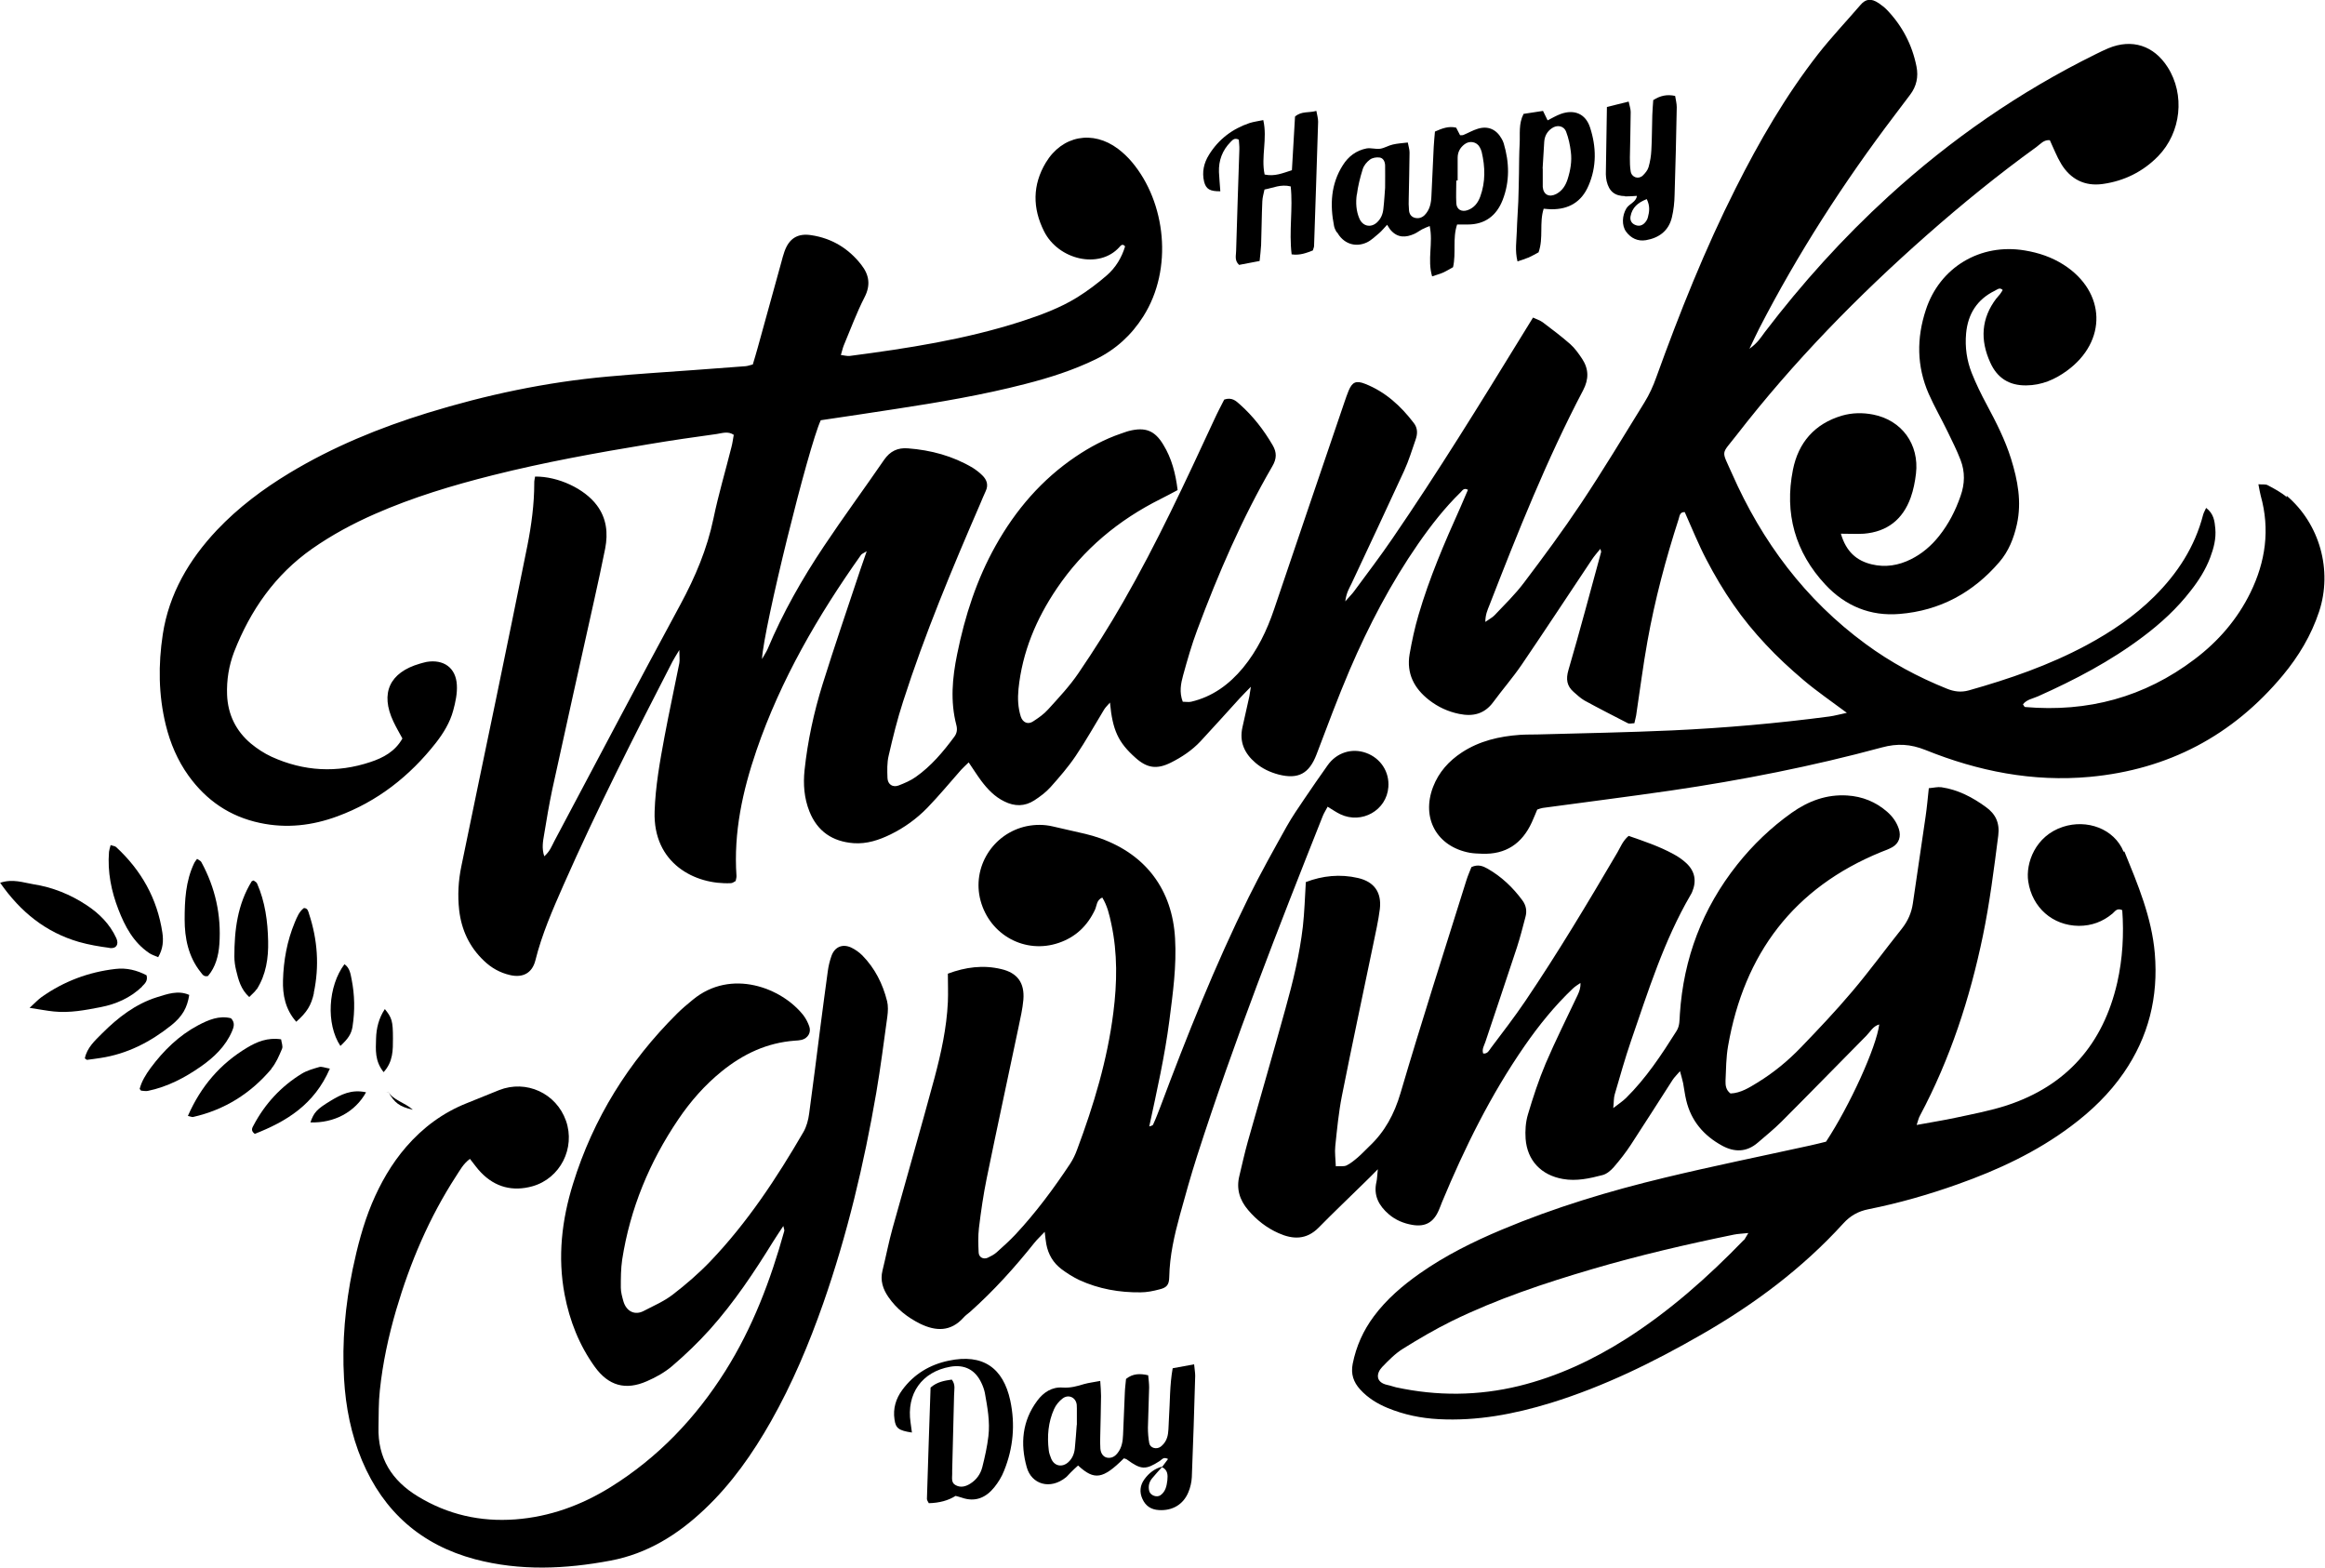 <?xml version="1.0" encoding="UTF-8"?>
<svg id="_图层_2" data-name="图层 2" xmlns="http://www.w3.org/2000/svg" viewBox="0 0 172.12 116.06">
  <g id="_图层_2-2" data-name=" 图层 2">
    <g>
      <path d="M169.3,36.81c-.42-.36-.93-.63-1.42-.89-.16-.09-.38-.04-.69-.07,.07,.36,.11,.61,.17,.84,.7,2.5,.36,4.89-.76,7.18-.97,1.98-2.38,3.61-4.13,4.93-3.72,2.82-7.92,3.94-12.55,3.54-.05,0-.1-.11-.16-.2,.28-.36,.73-.42,1.11-.59,2.73-1.22,5.37-2.6,7.77-4.41,1.32-.99,2.53-2.1,3.54-3.41,.59-.75,1.1-1.55,1.44-2.45,.26-.69,.45-1.4,.38-2.15-.05-.55-.11-1.1-.68-1.53-.09,.21-.18,.35-.22,.5-.61,2.37-1.89,4.34-3.61,6.05-1.49,1.48-3.2,2.63-5.04,3.62-2.76,1.48-5.69,2.49-8.7,3.34-.58,.16-1.09,.09-1.63-.13-2.14-.86-4.15-1.94-6.01-3.31-4.47-3.28-7.67-7.57-9.89-12.61-.8-1.81-.83-1.34,.34-2.85,4.2-5.42,8.97-10.3,14.11-14.83,2.6-2.29,5.28-4.47,8.09-6.5,.3-.22,.55-.55,.99-.5,.28,.59,.51,1.21,.84,1.75,.69,1.14,1.75,1.68,3.08,1.49,1.58-.22,2.98-.91,4.1-2.06,1.71-1.76,2-4.56,.7-6.59-1.02-1.6-2.64-2.12-4.38-1.4-.32,.13-.63,.29-.94,.44-5.62,2.77-10.73,6.31-15.35,10.53-3.36,3.07-6.4,6.44-9.16,10.06-.27,.36-.5,.77-1.13,1.22,.33-.68,.52-1.1,.73-1.51,2.86-5.55,6.23-10.78,10-15.75,.39-.52,.78-1.04,1.17-1.55,.47-.62,.62-1.32,.47-2.08-.32-1.61-1.05-3.01-2.19-4.2-.18-.19-.39-.34-.6-.49-.59-.4-.99-.31-1.37,.14-1.04,1.21-2.15,2.38-3.13,3.63-2.4,3.08-4.35,6.45-6.1,9.93-2.28,4.52-4.15,9.22-5.87,13.98-.23,.65-.52,1.29-.88,1.87-1.54,2.5-3.06,5.02-4.69,7.47-1.34,2.01-2.78,3.96-4.24,5.89-.65,.86-1.43,1.62-2.17,2.4-.16,.17-.39,.28-.68,.49,0-.53,.16-.88,.3-1.23,2.1-5.4,4.24-10.78,6.94-15.92,.43-.82,.42-1.57-.07-2.32-.26-.39-.54-.79-.89-1.1-.65-.57-1.34-1.09-2.03-1.61-.19-.14-.43-.21-.72-.35-.31,.51-.58,.95-.85,1.38-3.1,5.05-6.21,10.09-9.56,14.98-.9,1.32-1.87,2.59-2.82,3.88-.14,.2-.32,.37-.67,.77,.09-.68,.31-.99,.47-1.33,1.3-2.78,2.61-5.55,3.89-8.34,.34-.74,.58-1.53,.85-2.31,.15-.42,.16-.85-.14-1.23-.96-1.26-2.1-2.3-3.59-2.89-.68-.27-.96-.14-1.23,.5-.12,.28-.21,.57-.31,.85-1.74,5.11-3.48,10.22-5.21,15.34-.53,1.57-1.24,3.04-2.3,4.33-1.02,1.23-2.26,2.14-3.84,2.51-.19,.04-.4,0-.62,0-.27-.71-.14-1.35,.03-1.97,.31-1.12,.63-2.25,1.04-3.34,1.56-4.18,3.32-8.26,5.56-12.12,.33-.56,.34-1.03,.02-1.57-.66-1.13-1.45-2.15-2.43-3.02-.28-.25-.58-.54-1.15-.35-.23,.45-.51,.98-.76,1.53-2.11,4.55-4.22,9.1-6.72,13.45-1.03,1.8-2.14,3.55-3.31,5.27-.65,.96-1.46,1.82-2.24,2.68-.31,.35-.71,.63-1.11,.89-.38,.26-.77,.1-.92-.35-.21-.67-.24-1.35-.17-2.05,.28-2.73,1.31-5.18,2.84-7.44,1.96-2.9,4.56-5.06,7.68-6.62,.42-.21,.83-.43,1.26-.66-.15-1.23-.44-2.35-1.06-3.36-.63-1.05-1.33-1.32-2.53-1.02-.21,.05-.41,.14-.61,.2-1.2,.41-2.3,1-3.34,1.7-2.52,1.7-4.45,3.95-5.93,6.59-1.41,2.51-2.28,5.22-2.85,8.03-.36,1.76-.52,3.5-.06,5.26,.08,.31,.05,.59-.15,.86-.83,1.12-1.72,2.18-2.86,2.98-.38,.27-.83,.46-1.27,.63-.43,.16-.8-.08-.82-.55-.02-.56-.04-1.14,.09-1.67,.31-1.35,.64-2.69,1.07-4.01,1.6-4.98,3.62-9.81,5.7-14.61,.14-.32,.26-.64,.41-.95,.22-.46,.08-.85-.25-1.17-.21-.21-.46-.4-.71-.56-1.48-.88-3.1-1.31-4.8-1.44-.75-.06-1.32,.21-1.76,.85-1.47,2.14-3.01,4.23-4.45,6.39-1.61,2.41-3.05,4.93-4.17,7.61-.09,.21-.23,.41-.42,.75,.12-2.32,3.43-15.69,4.35-17.68,1.83-.27,3.71-.55,5.58-.84,3.2-.49,6.4-1.03,9.54-1.84,1.8-.46,3.57-1.02,5.25-1.84,1.47-.72,2.63-1.78,3.51-3.17,2.23-3.52,1.66-8.45-.84-11.42-.3-.36-.66-.7-1.03-.98-1.87-1.41-4.14-.99-5.35,1.02-.99,1.65-.99,3.37-.13,5.08,1.06,2.12,4.1,2.83,5.58,1.17,.09-.1,.23-.29,.42-.05-.25,.83-.7,1.58-1.36,2.15-.68,.59-1.41,1.14-2.18,1.62-1.29,.8-2.72,1.32-4.16,1.79-4.13,1.33-8.4,1.99-12.69,2.55-.19,.02-.39-.04-.65-.07,.09-.29,.13-.5,.21-.7,.5-1.19,.95-2.42,1.54-3.57,.47-.91,.34-1.67-.24-2.41-.94-1.21-2.18-1.96-3.7-2.19-1.02-.16-1.65,.25-1.99,1.22-.09,.24-.15,.5-.22,.75-.59,2.12-1.17,4.25-1.76,6.37-.11,.41-.24,.82-.36,1.23-.22,.05-.38,.12-.55,.13-1.25,.1-2.5,.19-3.75,.28-2.16,.16-4.31,.29-6.47,.49-4.54,.41-8.97,1.35-13.32,2.69-3.56,1.1-7,2.51-10.2,4.44-1.97,1.19-3.8,2.56-5.39,4.24-2.06,2.19-3.54,4.71-4,7.71-.34,2.24-.32,4.49,.22,6.7,.33,1.35,.87,2.63,1.69,3.77,1.32,1.83,3.06,3.02,5.28,3.49,1.97,.42,3.87,.2,5.74-.49,2.96-1.09,5.35-2.97,7.29-5.44,.56-.72,1.04-1.5,1.28-2.39,.17-.62,.31-1.28,.27-1.9-.07-1.27-.98-1.91-2.24-1.7-.17,.03-.33,.09-.5,.13-2.24,.65-2.95,2.18-1.96,4.28,.2,.43,.44,.83,.67,1.26-.54,.96-1.42,1.43-2.36,1.74-2.48,.83-4.94,.7-7.33-.39-.54-.25-1.06-.59-1.52-.97-1.11-.93-1.71-2.15-1.77-3.61-.04-1.1,.13-2.15,.52-3.18,1.21-3.09,3.03-5.71,5.78-7.64,1.46-1.02,3.02-1.86,4.64-2.57,2.82-1.24,5.75-2.12,8.73-2.87,3.82-.96,7.69-1.66,11.57-2.3,1.66-.28,3.33-.52,5-.75,.41-.06,.84-.23,1.27,.06-.06,.31-.09,.61-.17,.9-.44,1.76-.96,3.5-1.33,5.28-.47,2.27-1.35,4.34-2.45,6.38-3.15,5.81-6.22,11.67-9.33,17.51-.19,.36-.33,.77-.75,1.13-.2-.62-.09-1.12-.01-1.61,.18-1.11,.37-2.22,.6-3.32,1.02-4.69,2.07-9.37,3.11-14.05,.28-1.27,.56-2.53,.81-3.8,.22-1.14,.11-2.24-.62-3.21-.91-1.22-2.86-2.14-4.57-2.12-.02,.16-.07,.32-.06,.49,0,1.56-.21,3.11-.51,4.63-.76,3.77-1.53,7.54-2.31,11.3-.86,4.15-1.73,8.29-2.58,12.44-.22,1.06-.28,2.14-.16,3.23,.17,1.47,.76,2.74,1.84,3.76,.54,.52,1.18,.88,1.91,1.05,.96,.23,1.65-.14,1.89-1.07,.48-1.94,1.28-3.76,2.08-5.58,2.48-5.62,5.26-11.09,8.07-16.55,.11-.22,.25-.42,.51-.86,0,.51,.04,.75,0,.97-.36,1.82-.76,3.64-1.1,5.46-.34,1.83-.67,3.66-.73,5.52-.13,3.86,3,5.44,5.65,5.31,.12,0,.23-.1,.35-.16,.02-.13,.07-.26,.06-.38-.22-3.21,.45-6.28,1.48-9.29,1.8-5.24,4.55-9.97,7.74-14.47,.06-.08,.17-.12,.42-.27-.19,.56-.33,.96-.47,1.36-.94,2.83-1.91,5.65-2.8,8.5-.64,2.06-1.1,4.18-1.33,6.34-.11,1.05-.03,2.08,.36,3.06,.59,1.48,1.71,2.23,3.27,2.35,.98,.07,1.88-.23,2.74-.65,1.02-.5,1.93-1.16,2.72-1.97,.87-.9,1.67-1.87,2.5-2.81,.16-.18,.35-.34,.56-.55,.34,.5,.61,.93,.92,1.35,.47,.63,1,1.19,1.72,1.54,.76,.38,1.51,.38,2.22-.08,.43-.28,.86-.6,1.2-.98,.66-.74,1.32-1.5,1.87-2.32,.75-1.11,1.4-2.28,2.1-3.43,.1-.16,.25-.3,.43-.51,.19,2.06,.62,2.96,1.89,4.09,.86,.77,1.58,.87,2.61,.36,.82-.41,1.57-.91,2.2-1.58,.97-1.04,1.92-2.11,2.88-3.16,.23-.25,.47-.49,.85-.88-.06,.38-.08,.54-.11,.7-.17,.76-.34,1.52-.51,2.28-.25,1.09,.14,1.95,.96,2.65,.5,.43,1.08,.7,1.72,.87,1.46,.37,2.26-.08,2.8-1.49,.8-2.1,1.58-4.21,2.46-6.27,1.4-3.26,3.04-6.4,5.07-9.33,.94-1.35,1.95-2.65,3.13-3.8,.13-.12,.24-.37,.55-.19-.19,.44-.37,.87-.56,1.3-1.17,2.6-2.3,5.23-3.1,7.97-.28,.95-.49,1.93-.66,2.9-.24,1.42,.33,2.53,1.45,3.4,.66,.51,1.39,.85,2.22,1.02,1.02,.21,1.87,.01,2.52-.87,.69-.94,1.46-1.82,2.12-2.79,1.75-2.57,3.46-5.18,5.19-7.77,.17-.26,.38-.49,.62-.79,.04,.15,.07,.2,.06,.23-.8,2.92-1.57,5.84-2.42,8.74-.2,.68-.12,1.18,.38,1.62,.26,.23,.52,.47,.81,.64,1.06,.58,2.14,1.13,3.21,1.68,.13,.06,.31,0,.48,0,.05-.24,.1-.4,.13-.57,.28-1.84,.51-3.68,.84-5.51,.55-3.07,1.35-6.07,2.31-9.04,.07-.22,.08-.53,.45-.51,.53,1.18,1.01,2.39,1.61,3.53,.6,1.15,1.26,2.27,2,3.33,.71,1.03,1.51,2,2.37,2.92,.88,.95,1.84,1.83,2.83,2.67,.98,.83,2.04,1.55,3.19,2.41-.54,.11-.91,.22-1.29,.27-3.86,.51-7.74,.85-11.63,1.03-3.33,.15-6.66,.21-9.99,.3-.43,.01-.87,0-1.3,.03-1.53,.11-2.99,.45-4.29,1.3-.96,.63-1.71,1.46-2.13,2.55-.89,2.32,.28,4.43,2.72,4.88,.3,.05,.6,.06,.9,.07,1.76,.07,2.97-.75,3.69-2.33,.14-.31,.27-.63,.4-.94,.15-.05,.27-.1,.4-.12,3.17-.43,6.34-.83,9.51-1.29,5.26-.77,10.48-1.8,15.61-3.19,1.15-.31,2.11-.25,3.22,.19,3.89,1.57,7.94,2.38,12.17,1.99,5.8-.54,10.57-3.05,14.29-7.52,1.17-1.41,2.1-2.96,2.68-4.71,1.01-3.06,.05-6.51-2.41-8.59Z"/>
      <path d="M157.21,63.05c-.7-1.71-2.72-2.42-4.49-1.84-2.05,.67-2.77,2.69-2.57,4.04,.29,1.94,1.81,3.27,3.74,3.29,.95,0,1.77-.3,2.5-.91,.18-.15,.32-.44,.72-.25,.13,1.78,.03,3.59-.37,5.36-1.04,4.54-3.73,7.63-8.17,9.09-1.23,.4-2.51,.64-3.77,.91-.92,.2-1.85,.34-2.91,.54,.11-.33,.15-.53,.25-.7,2.23-4.19,3.69-8.66,4.65-13.29,.51-2.46,.82-4.94,1.14-7.43,.12-.93-.19-1.6-.92-2.12-.99-.72-2.06-1.28-3.28-1.46-.28-.04-.58,.04-.94,.07-.08,.75-.14,1.43-.24,2.11-.31,2.14-.63,4.27-.94,6.41-.1,.7-.37,1.31-.81,1.87-1.24,1.55-2.41,3.16-3.7,4.68-1.2,1.42-2.48,2.77-3.77,4.11-.96,1-2.03,1.88-3.22,2.61-.62,.38-1.25,.78-2,.81-.34-.25-.38-.6-.37-.94,.04-.86,.04-1.73,.19-2.58,1.19-6.82,4.85-11.71,11.34-14.36,.28-.11,.57-.21,.83-.36,.49-.29,.65-.79,.47-1.35-.17-.51-.47-.92-.87-1.27-.84-.73-1.83-1.13-2.94-1.2-1.54-.1-2.89,.41-4.12,1.28-1.52,1.08-2.87,2.37-4.03,3.83-2.58,3.25-3.98,6.95-4.25,11.08-.03,.43,0,.86-.25,1.25-1.11,1.76-2.25,3.49-3.74,4.96-.24,.23-.52,.42-.94,.74,.05-.47,.03-.76,.11-1.02,.39-1.33,.76-2.66,1.21-3.97,1.27-3.68,2.43-7.4,4.4-10.78,.04-.07,.09-.15,.12-.23,.34-.81,.21-1.53-.43-2.13-.28-.26-.61-.49-.95-.67-1.06-.58-2.2-.96-3.32-1.35-.43,.36-.6,.82-.83,1.22-2.19,3.73-4.41,7.44-6.83,11.02-.8,1.18-1.67,2.31-2.53,3.45-.14,.19-.25,.46-.58,.42-.11-.32,.07-.58,.16-.85,.78-2.34,1.57-4.67,2.34-7.01,.24-.74,.43-1.49,.63-2.25,.12-.44,.05-.85-.23-1.23-.7-.95-1.54-1.75-2.57-2.34-.34-.19-.7-.35-1.2-.12-.11,.29-.27,.64-.38,1-1.64,5.24-3.32,10.46-4.87,15.73-.46,1.56-1.16,2.86-2.32,3.95-.28,.27-.55,.56-.84,.81-.26,.22-.53,.45-.84,.6-.2,.09-.46,.04-.79,.06-.02-.56-.09-1.03-.04-1.49,.13-1.25,.25-2.5,.49-3.72,.74-3.73,1.54-7.45,2.31-11.17,.18-.89,.39-1.78,.5-2.67,.14-1.22-.41-2.01-1.61-2.29-1.33-.31-2.64-.17-3.87,.3-.07,1.16-.1,2.23-.22,3.3-.24,2.06-.73,4.08-1.29,6.08-.91,3.29-1.86,6.57-2.79,9.85-.23,.83-.42,1.68-.62,2.52-.24,.96,.02,1.79,.65,2.53,.63,.74,1.37,1.32,2.25,1.71,1.07,.48,2.07,.5,2.97-.41,1.12-1.14,2.28-2.24,3.42-3.36,.27-.26,.54-.53,.96-.96-.05,.46-.05,.7-.1,.93-.24,1.01,.18,1.77,.91,2.4,.5,.43,1.1,.68,1.75,.79,.95,.16,1.56-.18,1.95-1.08,.09-.2,.16-.4,.24-.6,1.68-4.04,3.61-7.95,6.11-11.56,1.06-1.53,2.23-2.98,3.58-4.26,.17-.16,.37-.28,.56-.41,.02,.37-.09,.64-.21,.9-.79,1.68-1.63,3.34-2.36,5.05-.52,1.23-.94,2.51-1.32,3.79-.17,.57-.21,1.2-.17,1.79,.12,1.62,1.16,2.7,2.76,2.98,1.01,.18,1.98-.04,2.94-.29,.31-.08,.61-.34,.83-.59,.45-.52,.88-1.07,1.26-1.65,1.04-1.59,2.06-3.2,3.09-4.8,.13-.2,.3-.36,.55-.65,.1,.39,.18,.63,.23,.88,.08,.42,.13,.86,.23,1.27,.36,1.53,1.3,2.62,2.65,3.36,.91,.5,1.82,.5,2.65-.22,.59-.51,1.2-1,1.75-1.55,2.11-2.11,4.19-4.25,6.29-6.37,.29-.29,.48-.7,.95-.83-.21,1.68-2.18,6.01-3.94,8.68-.42,.1-.79,.2-1.17,.28-3.59,.79-7.19,1.52-10.76,2.38-4.12,.99-8.17,2.21-12.09,3.86-2.12,.89-4.17,1.91-6.05,3.23-1.28,.9-2.46,1.91-3.4,3.17-.79,1.06-1.31,2.22-1.57,3.52-.15,.76,.06,1.36,.55,1.9,.56,.62,1.26,1.05,2.03,1.37,1.21,.5,2.47,.76,3.78,.83,2.85,.15,5.59-.37,8.3-1.2,3.95-1.22,7.63-3.03,11.19-5.08,3.89-2.23,7.45-4.89,10.47-8.21,.53-.58,1.11-.9,1.86-1.05,2.25-.45,4.45-1.08,6.61-1.85,2.99-1.06,5.84-2.39,8.39-4.3,1.5-1.12,2.84-2.41,3.9-3.95,1.84-2.67,2.57-5.61,2.3-8.84-.23-2.68-1.26-5.11-2.25-7.54Zm-28.12,28.75c-2.65,2.74-5.49,5.26-8.72,7.32-2.46,1.56-5.07,2.78-7.91,3.48-3.04,.74-6.07,.76-9.12,.1-.21-.05-.41-.13-.62-.17-.91-.19-.84-.87-.4-1.33,.48-.5,.97-1,1.55-1.36,1.17-.73,2.37-1.43,3.6-2.04,3.35-1.64,6.87-2.81,10.44-3.86,3.44-1.01,6.93-1.82,10.44-2.54,.29-.06,.59-.07,1.08-.12-.2,.32-.25,.44-.33,.53Z"/>
      <path d="M65.67,74.11c-.32-1.28-.9-2.43-1.83-3.38-.24-.24-.54-.45-.84-.59-.65-.29-1.22-.03-1.45,.64-.13,.37-.22,.75-.27,1.13-.19,1.33-.35,2.66-.53,3.98-.28,2.19-.55,4.37-.85,6.56-.06,.46-.19,.95-.42,1.35-1.98,3.41-4.15,6.7-6.88,9.56-.86,.9-1.82,1.73-2.81,2.49-.64,.49-1.41,.82-2.14,1.2-.62,.33-1.27,.07-1.5-.72-.09-.33-.19-.67-.19-1.01,0-.69,0-1.39,.1-2.07,.59-3.78,2.02-7.23,4.16-10.39,.9-1.33,1.95-2.53,3.21-3.55,1.58-1.28,3.35-2.12,5.41-2.27,.17-.01,.35-.02,.51-.06,.46-.12,.72-.55,.56-1-.1-.28-.24-.56-.42-.8-1.6-2.06-5.37-3.51-8.2-1.17-.4,.33-.8,.66-1.17,1.03-3.59,3.57-6.2,7.75-7.7,12.6-.83,2.67-1.15,5.41-.62,8.2,.37,1.94,1.08,3.74,2.23,5.34,1.01,1.4,2.27,1.77,3.86,1.07,.67-.29,1.33-.66,1.88-1.13,.98-.84,1.92-1.74,2.79-2.71,1.79-2,3.28-4.24,4.69-6.52,.22-.36,.46-.7,.74-1.13,.04,.2,.09,.29,.07,.37-1.01,3.64-2.34,7.15-4.36,10.36-2.2,3.49-4.98,6.41-8.5,8.6-2.16,1.34-4.5,2.2-7.06,2.39-2.58,.19-4.98-.35-7.2-1.7-1.93-1.17-2.98-2.83-2.92-5.13,.02-.91,0-1.82,.1-2.72,.21-2.02,.64-4.01,1.21-5.96,1.03-3.5,2.44-6.83,4.44-9.91,.28-.42,.51-.89,1.02-1.27,.33,.41,.55,.74,.82,1.01,1.06,1.1,2.36,1.42,3.8,1.02,2.07-.58,3.2-2.83,2.49-4.85-.72-2.04-2.94-3.06-4.95-2.27-.8,.32-1.6,.65-2.4,.97-1.76,.7-3.24,1.8-4.48,3.23-1.09,1.26-1.9,2.68-2.54,4.2-.65,1.56-1.07,3.19-1.42,4.85-.55,2.68-.8,5.39-.64,8.12,.12,2.08,.52,4.12,1.33,6.05,1.6,3.8,4.39,6.25,8.37,7.31,3.33,.88,6.69,.73,10.03,.1,2.72-.51,4.98-1.92,6.96-3.8,2-1.89,3.56-4.12,4.91-6.5,1.58-2.79,2.82-5.74,3.88-8.76,1.77-5.07,3.01-10.28,3.92-15.57,.32-1.87,.56-3.76,.82-5.64,.05-.38,.07-.79-.02-1.16Z"/>
      <path d="M98.3,59.73c.35,.21,.63,.41,.93,.55,1.58,.75,3.42-.29,3.55-2.01,.09-1.13-.57-2.14-1.64-2.53-1.07-.39-2.2-.02-2.86,.92-.57,.81-1.14,1.62-1.69,2.44-.46,.68-.93,1.36-1.33,2.07-.97,1.74-1.94,3.47-2.82,5.25-2.49,5.04-4.57,10.26-6.54,15.52-.17,.44-.34,.89-.54,1.32-.03,.07-.17,.09-.28,.13,.56-2.61,1.15-5.21,1.49-7.85,.26-2.02,.54-4.03,.42-6.07-.2-3.59-2.15-6.2-5.53-7.41-.37-.13-.74-.24-1.12-.33-.8-.19-1.6-.36-2.4-.55-.64-.15-1.28-.15-1.93-.02-2.51,.53-4.08,3.05-3.42,5.51,.69,2.56,3.31,3.98,5.79,3.13,1.26-.43,2.13-1.27,2.69-2.47,.13-.29,.1-.69,.53-.89,.38,.62,.53,1.29,.67,1.95,.47,2.18,.43,4.38,.15,6.58-.44,3.49-1.45,6.84-2.68,10.13-.13,.36-.3,.72-.51,1.04-1.22,1.84-2.53,3.61-4.04,5.23-.44,.47-.93,.91-1.41,1.34-.19,.17-.43,.29-.66,.4-.32,.14-.65-.03-.67-.38-.03-.6-.05-1.21,.02-1.81,.15-1.24,.33-2.49,.58-3.71,.76-3.72,1.57-7.44,2.35-11.16,.14-.68,.3-1.35,.36-2.04,.1-1.24-.43-1.99-1.64-2.27-1.33-.32-2.64-.15-3.95,.34,0,.74,.03,1.42,0,2.11-.09,1.91-.5,3.77-.99,5.61-1,3.71-2.07,7.4-3.1,11.11-.29,1.04-.49,2.1-.75,3.15-.18,.73,.03,1.37,.44,1.96,.6,.87,1.41,1.51,2.36,1.98,1.16,.56,2.25,.59,3.19-.45,.14-.16,.32-.29,.49-.43,1.75-1.56,3.31-3.29,4.77-5.12,.2-.25,.44-.47,.76-.81,.05,.41,.07,.67,.12,.92,.14,.75,.51,1.38,1.12,1.84,.41,.31,.86,.59,1.32,.81,1.44,.66,2.97,.93,4.54,.91,.47,0,.95-.1,1.4-.22,.54-.13,.71-.34,.72-.92,.03-1.57,.38-3.09,.79-4.59,.4-1.46,.81-2.92,1.27-4.36,2.74-8.52,6-16.85,9.3-25.16,.09-.23,.23-.44,.37-.71Z"/>
      <path d="M147.8,22.08c-1.14,1.49-1.22,3.09-.46,4.76,.51,1.14,1.4,1.71,2.67,1.69,1.13-.01,2.11-.43,3-1.08,3-2.18,2.9-5.83-.22-7.84-.89-.57-1.86-.9-2.9-1.07-3.28-.55-6.29,1.24-7.32,4.4-.69,2.09-.68,4.17,.21,6.21,.42,.95,.94,1.85,1.39,2.78,.34,.7,.69,1.39,.97,2.12,.34,.88,.32,1.77,0,2.67-.37,1.07-.88,2.07-1.59,2.96-.57,.72-1.26,1.31-2.08,1.72-.92,.46-1.89,.62-2.9,.38-1.13-.27-1.9-.94-2.29-2.27,.67,0,1.19,.03,1.7,0,1.73-.14,2.89-1.06,3.47-2.68,.2-.56,.32-1.17,.39-1.77,.25-2.16-1.04-3.95-3.17-4.37-.77-.15-1.55-.14-2.31,.08-2.03,.6-3.23,2-3.63,4.01-.64,3.22,.16,6.1,2.41,8.51,1.47,1.57,3.32,2.34,5.48,2.16,2.99-.24,5.45-1.58,7.39-3.84,.69-.8,1.07-1.76,1.3-2.79,.37-1.67,.06-3.27-.43-4.85-.44-1.41-1.11-2.72-1.8-4.01-.41-.76-.79-1.54-1.11-2.34-.37-.93-.51-1.92-.42-2.93,.13-1.45,.82-2.53,2.13-3.17,.17-.08,.36-.28,.58-.05-.07,.11-.13,.22-.21,.32-.08,.1-.17,.19-.25,.3Z"/>
      <path d="M86.81,101.31c-.22,1.24-.19,2.44-.27,3.64-.03,.39-.02,.78-.07,1.16-.05,.39-.22,.74-.55,.99-.3,.22-.77,.1-.84-.26-.07-.38-.1-.77-.1-1.15,.02-.99,.07-1.98,.09-2.98,0-.29-.04-.59-.07-.9-.61-.14-1.14-.13-1.64,.27-.03,.35-.08,.69-.09,1.04-.05,1.03-.09,2.07-.13,3.1-.02,.48-.09,.95-.4,1.34-.19,.25-.44,.41-.78,.35-.27-.05-.47-.3-.5-.67-.02-.3-.02-.6-.01-.91,.02-.99,.05-1.99,.06-2.98,0-.34-.03-.68-.06-1.12-.45,.09-.83,.13-1.19,.23-.52,.16-1.02,.3-1.59,.26-.79-.06-1.42,.35-1.88,.97-1.12,1.5-1.27,3.19-.78,4.93,.35,1.26,1.73,1.7,2.91,.74,.13-.11,.23-.25,.36-.37,.17-.17,.35-.34,.53-.5,1.21,1.12,1.84,1.01,3.39-.53,.08,.03,.17,.04,.23,.09,1.04,.76,1.38,.78,2.42,.11,.16-.1,.28-.34,.62-.15-.15,.2-.28,.38-.42,.56-.56,.14-1,.48-1.33,.94-.33,.45-.38,.96-.14,1.47,.24,.52,.65,.78,1.22,.81,.98,.06,1.79-.4,2.17-1.31,.15-.35,.24-.75,.26-1.12,.1-2.5,.18-5,.25-7.51,0-.25-.05-.5-.08-.85-.55,.1-1.05,.19-1.58,.29Zm-7.1,4.18c-.04,.53-.08,1.13-.14,1.73-.04,.39-.18,.75-.49,1.03-.45,.4-1.03,.29-1.26-.27-.08-.2-.16-.41-.18-.62-.13-1.05-.04-2.08,.39-3.04,.13-.3,.37-.59,.63-.79,.44-.34,.99-.08,1.05,.46,.01,.09,.01,.17,.01,.26,0,.39,0,.78,0,1.24Zm6.71,4.09c-.05,.42-.13,.84-.51,1.11-.27,.19-.74,.02-.83-.3-.09-.35-.02-.67,.21-.95,.23-.28,.48-.55,.73-.83,.43,.2,.44,.58,.4,.97Z"/>
      <path d="M98.98,17.18c.45,.84,1.33,1.17,2.2,.77,.34-.16,.63-.45,.92-.69,.19-.16,.34-.36,.59-.62,.11,.17,.17,.29,.26,.39,.51,.59,1.12,.57,1.76,.28,.2-.09,.37-.23,.56-.33,.17-.09,.36-.16,.57-.25,.27,1.26-.19,2.48,.18,3.73,.31-.11,.56-.17,.79-.27,.27-.12,.52-.28,.76-.41,.24-1.06-.05-2.12,.3-3.16,.28,0,.54,0,.79,0,1.28,0,2.13-.66,2.58-1.81,.54-1.38,.5-2.79,.08-4.2-.04-.12-.09-.24-.16-.35-.38-.68-1-.96-1.75-.73-.37,.11-.71,.31-1.07,.46-.07,.03-.16,.02-.25,.02-.09-.18-.19-.37-.29-.56-.55-.13-1.03,.05-1.57,.29-.03,.36-.07,.74-.09,1.12-.06,1.21-.11,2.42-.17,3.63-.02,.53-.11,1.03-.5,1.43-.2,.2-.45,.27-.71,.21-.29-.07-.43-.29-.45-.56-.03-.3-.03-.6-.02-.91,.02-1.12,.05-2.25,.06-3.37,0-.23-.08-.47-.13-.74-.43,.05-.77,.07-1.11,.15-.32,.07-.61,.26-.93,.31-.33,.05-.7-.08-1.02-.02-.76,.15-1.34,.59-1.75,1.24-.89,1.4-.96,2.93-.65,4.5,.03,.17,.12,.32,.2,.48Zm8.81-3.82s.08,0,.12,0c0-.56,0-1.12,0-1.68,0-.42,.18-.75,.51-1,.37-.29,.9-.19,1.12,.21,.06,.11,.12,.23,.15,.36,.26,1.11,.29,2.22-.11,3.31-.17,.46-.45,.83-.94,1-.44,.15-.81-.05-.83-.52-.03-.56,0-1.12,0-1.68Zm-7.34,1.05c.08-.64,.24-1.27,.43-1.88,.08-.27,.3-.54,.53-.71,.18-.14,.48-.19,.71-.16,.28,.03,.41,.3,.42,.58,.01,.47,0,.95,0,1.66-.03,.36-.06,.97-.13,1.57-.04,.39-.19,.75-.5,1.02-.45,.39-1.03,.25-1.27-.3-.25-.57-.28-1.19-.2-1.78Z"/>
      <path d="M90.34,14.14c-.03-.47-.08-.94-.1-1.4-.03-.86,.25-1.61,.86-2.23,.15-.15,.29-.33,.61-.17,.01,.22,.05,.47,.04,.72-.08,2.51-.17,5.01-.24,7.52,0,.33-.14,.69,.22,1.03,.45-.09,.95-.18,1.52-.29,.04-.42,.09-.8,.11-1.18,.04-1.08,.04-2.16,.09-3.24,.01-.29,.1-.57,.16-.87,.65-.12,1.2-.41,1.94-.23,.18,1.63-.14,3.31,.07,5.03,.61,.09,1.11-.11,1.57-.29,.05-.17,.09-.25,.09-.33,.1-3.07,.21-6.13,.3-9.2,0-.24-.07-.48-.13-.8-.56,.16-1.1,0-1.58,.42-.08,1.3-.15,2.63-.23,3.97-.69,.22-1.28,.48-2.02,.32-.28-1.31,.22-2.64-.1-4.03-.37,.08-.71,.12-1.02,.22-1.27,.43-2.29,1.2-3,2.35-.38,.61-.53,1.28-.36,1.99,.14,.55,.43,.72,1.2,.71Z"/>
      <path d="M70.23,100.73c-1.39,.29-2.57,.99-3.43,2.16-.48,.65-.7,1.38-.58,2.19,.09,.65,.3,.82,1.29,.97-.05-.32-.07-.53-.1-.74-.32-2.13,.84-3.76,2.93-4.13,1.07-.19,1.87,.23,2.32,1.21,.11,.23,.2,.48,.25,.73,.19,1.06,.39,2.13,.26,3.21-.09,.77-.26,1.53-.45,2.28-.13,.51-.43,.94-.9,1.23-.35,.22-.73,.31-1.1,.09-.31-.18-.23-.53-.23-.82,0-.09,0-.17,0-.26,.05-1.86,.1-3.71,.14-5.57,0-.37,.13-.77-.17-1.15-.54,.08-1.08,.16-1.57,.59-.09,2.73-.19,5.48-.27,8.24,0,.11,.09,.22,.14,.32q1.18-.03,1.98-.54c.13,.04,.3,.07,.46,.13,1,.35,1.79,0,2.41-.77,.29-.36,.55-.78,.72-1.22,.68-1.68,.84-3.42,.46-5.2-.52-2.41-2.02-3.49-4.56-2.95Z"/>
      <path d="M120.31,14.54c.29,0,.58-.02,.87-.04-.06,.47-.57,.58-.78,.93-.31,.51-.36,1.25-.02,1.72,.36,.49,.87,.73,1.47,.63,.97-.17,1.68-.69,1.92-1.69,.13-.54,.19-1.11,.2-1.67,.07-2.16,.12-4.32,.16-6.48,0-.29-.08-.57-.12-.84-.61-.13-1.1-.02-1.62,.31-.02,.34-.06,.73-.07,1.11-.03,.86-.02,1.73-.07,2.59-.02,.43-.09,.86-.21,1.27-.07,.23-.25,.45-.43,.62-.32,.3-.82,.13-.89-.31-.06-.34-.06-.69-.06-1.03,.02-1.12,.05-2.25,.06-3.37,0-.23-.09-.47-.15-.77-.58,.15-1.06,.27-1.61,.4-.03,1.7-.06,3.34-.08,4.98,0,.17,.03,.35,.06,.51,.18,.76,.6,1.1,1.37,1.11Zm1.6,.2c.26,.53,.19,.95,.08,1.36-.04,.16-.14,.31-.26,.43-.2,.19-.44,.23-.7,.11-.27-.12-.37-.36-.32-.63,.12-.64,.53-1.01,1.2-1.27Z"/>
      <path d="M113.13,19.08c.27-.12,.53-.27,.77-.4,.38-1.07,.04-2.19,.38-3.23,.22,.02,.39,.04,.56,.04,1.3,.02,2.25-.55,2.76-1.75,.61-1.41,.58-2.87,.11-4.31-.33-1.01-1.17-1.36-2.18-.99-.32,.12-.61,.29-.96,.47-.1-.21-.19-.39-.34-.7-.52,.08-.98,.15-1.44,.22-.38,.74-.25,1.49-.29,2.21-.04,.73-.04,1.47-.05,2.2-.02,.69-.02,1.38-.05,2.07-.03,.73-.09,1.47-.11,2.2-.02,.71-.15,1.44,.05,2.24,.33-.11,.57-.18,.8-.28Zm1.07-6.6c.05-.79,.08-1.39,.12-1.99,.03-.4,.2-.74,.54-.98,.39-.29,.9-.22,1.08,.24,.18,.47,.29,.98,.35,1.49,.09,.69-.03,1.37-.24,2.03-.15,.46-.39,.85-.84,1.09-.52,.27-.95,.06-1-.52,0-.09,0-.17,0-.26,0-.43,0-.86,0-1.1Z"/>
      <path d="M8.1,70.18c.51,.07,.72-.27,.51-.73-.48-1.05-1.27-1.83-2.21-2.45-1.2-.79-2.51-1.32-3.93-1.54-.75-.12-1.5-.42-2.46-.11,1.52,2.18,3.39,3.67,5.83,4.38,.74,.21,1.5,.34,2.27,.44Z"/>
      <path d="M14,73.65c-.82-.36-1.62-.06-2.37,.17-1.6,.5-2.9,1.51-4.07,2.68-.53,.53-1.12,1.06-1.28,1.85,.09,.06,.13,.11,.16,.11,.34-.04,.67-.09,1.01-.14,1.97-.3,3.68-1.18,5.22-2.41,.84-.67,1.19-1.31,1.34-2.26Z"/>
      <path d="M11.05,70.56c.2,.13,.44,.2,.66,.3,.36-.62,.4-1.21,.31-1.82-.38-2.52-1.56-4.61-3.42-6.33-.08-.08-.22-.08-.41-.15-.05,.19-.1,.34-.12,.5-.12,1.49,.17,2.92,.7,4.28,.48,1.24,1.11,2.43,2.27,3.21Z"/>
      <path d="M20.09,79.11c.35-.42,.57-.95,.79-1.47,.08-.19-.04-.46-.07-.7-.99-.15-1.79,.18-2.52,.62-1.97,1.18-3.41,2.84-4.38,5.05,.21,.05,.3,.09,.38,.08,2.34-.53,4.27-1.74,5.81-3.57Z"/>
      <path d="M17.17,76.36c.14-.32,.25-.65-.07-.98-.88-.22-1.67,.12-2.43,.52-1.43,.76-2.56,1.87-3.52,3.16-.35,.48-.67,.99-.81,1.55,.06,.07,.09,.13,.11,.13,.16,.01,.34,.05,.49,.02,1.46-.3,2.75-.98,3.95-1.82,.95-.67,1.8-1.47,2.28-2.58Z"/>
      <path d="M10.51,73.03c.21-.21,.45-.41,.34-.83-.7-.37-1.48-.57-2.3-.47-2,.23-3.83,.92-5.47,2.08-.24,.17-.44,.39-.89,.8,.79,.12,1.29,.22,1.8,.27,1.17,.12,2.32-.1,3.45-.32,1.15-.22,2.21-.69,3.08-1.52Z"/>
      <path d="M15.4,72.25c.56-.66,.78-1.5,.84-2.35,.15-2.15-.3-4.19-1.34-6.09-.05-.09-.19-.14-.31-.23-.09,.13-.17,.22-.22,.33-.63,1.32-.7,2.76-.7,4.16,0,1.37,.27,2.75,1.18,3.89,.13,.16,.23,.38,.56,.29Z"/>
      <path d="M19,73.25c.7-1.09,.88-2.34,.85-3.58-.03-1.45-.22-2.91-.82-4.27-.04-.1-.18-.15-.25-.22-.07,.03-.13,.04-.15,.07-1.05,1.71-1.28,3.61-1.28,5.56,0,.34,.05,.69,.13,1.02,.17,.7,.34,1.4,.97,1.98,.21-.22,.41-.37,.54-.57Z"/>
      <path d="M23.23,73.5c.42-1.98,.28-3.93-.35-5.84-.06-.19-.09-.43-.38-.44-.36,.27-.51,.67-.68,1.07-.57,1.37-.83,2.82-.87,4.28-.03,1.06,.16,2.14,.98,3.07,.79-.7,1.11-1.21,1.31-2.13Z"/>
      <path d="M23.64,78.99c-.45,.13-.92,.26-1.31,.5-1.53,.94-2.72,2.23-3.56,3.82-.09,.17-.24,.38,.09,.63,2.32-.91,4.4-2.15,5.56-4.83-.39-.07-.61-.17-.78-.12Z"/>
      <path d="M26.1,75.98c.18-1.16,.16-2.33-.07-3.48-.08-.39-.13-.85-.53-1.12-1.22,1.62-1.38,4.43-.3,6.05,.57-.53,.81-.88,.9-1.44Z"/>
      <path d="M27.09,80.86c-1.08-.24-1.87,.18-2.63,.64-1.02,.62-1.22,.85-1.48,1.59,1.74,.06,3.3-.75,4.12-2.23Z"/>
      <path d="M27.84,76.89c-.02,.81-.11,1.64,.56,2.48,.71-.78,.69-1.65,.69-2.5,0-1.3-.08-1.52-.6-2.17-.45,.68-.63,1.42-.65,2.19Z"/>
      <path d="M30.56,82.15c-.64-.56-1.43-.69-1.82-1.33h0c.46,.82,.82,1.1,1.81,1.33Z"/>
      <path d="M28.54,80.87c.07-.01,.14-.02,.21-.04,0,0,0-.01,0-.01-.07,.02-.13,.03-.2,.05Z"/>
    </g>
  </g>
</svg>